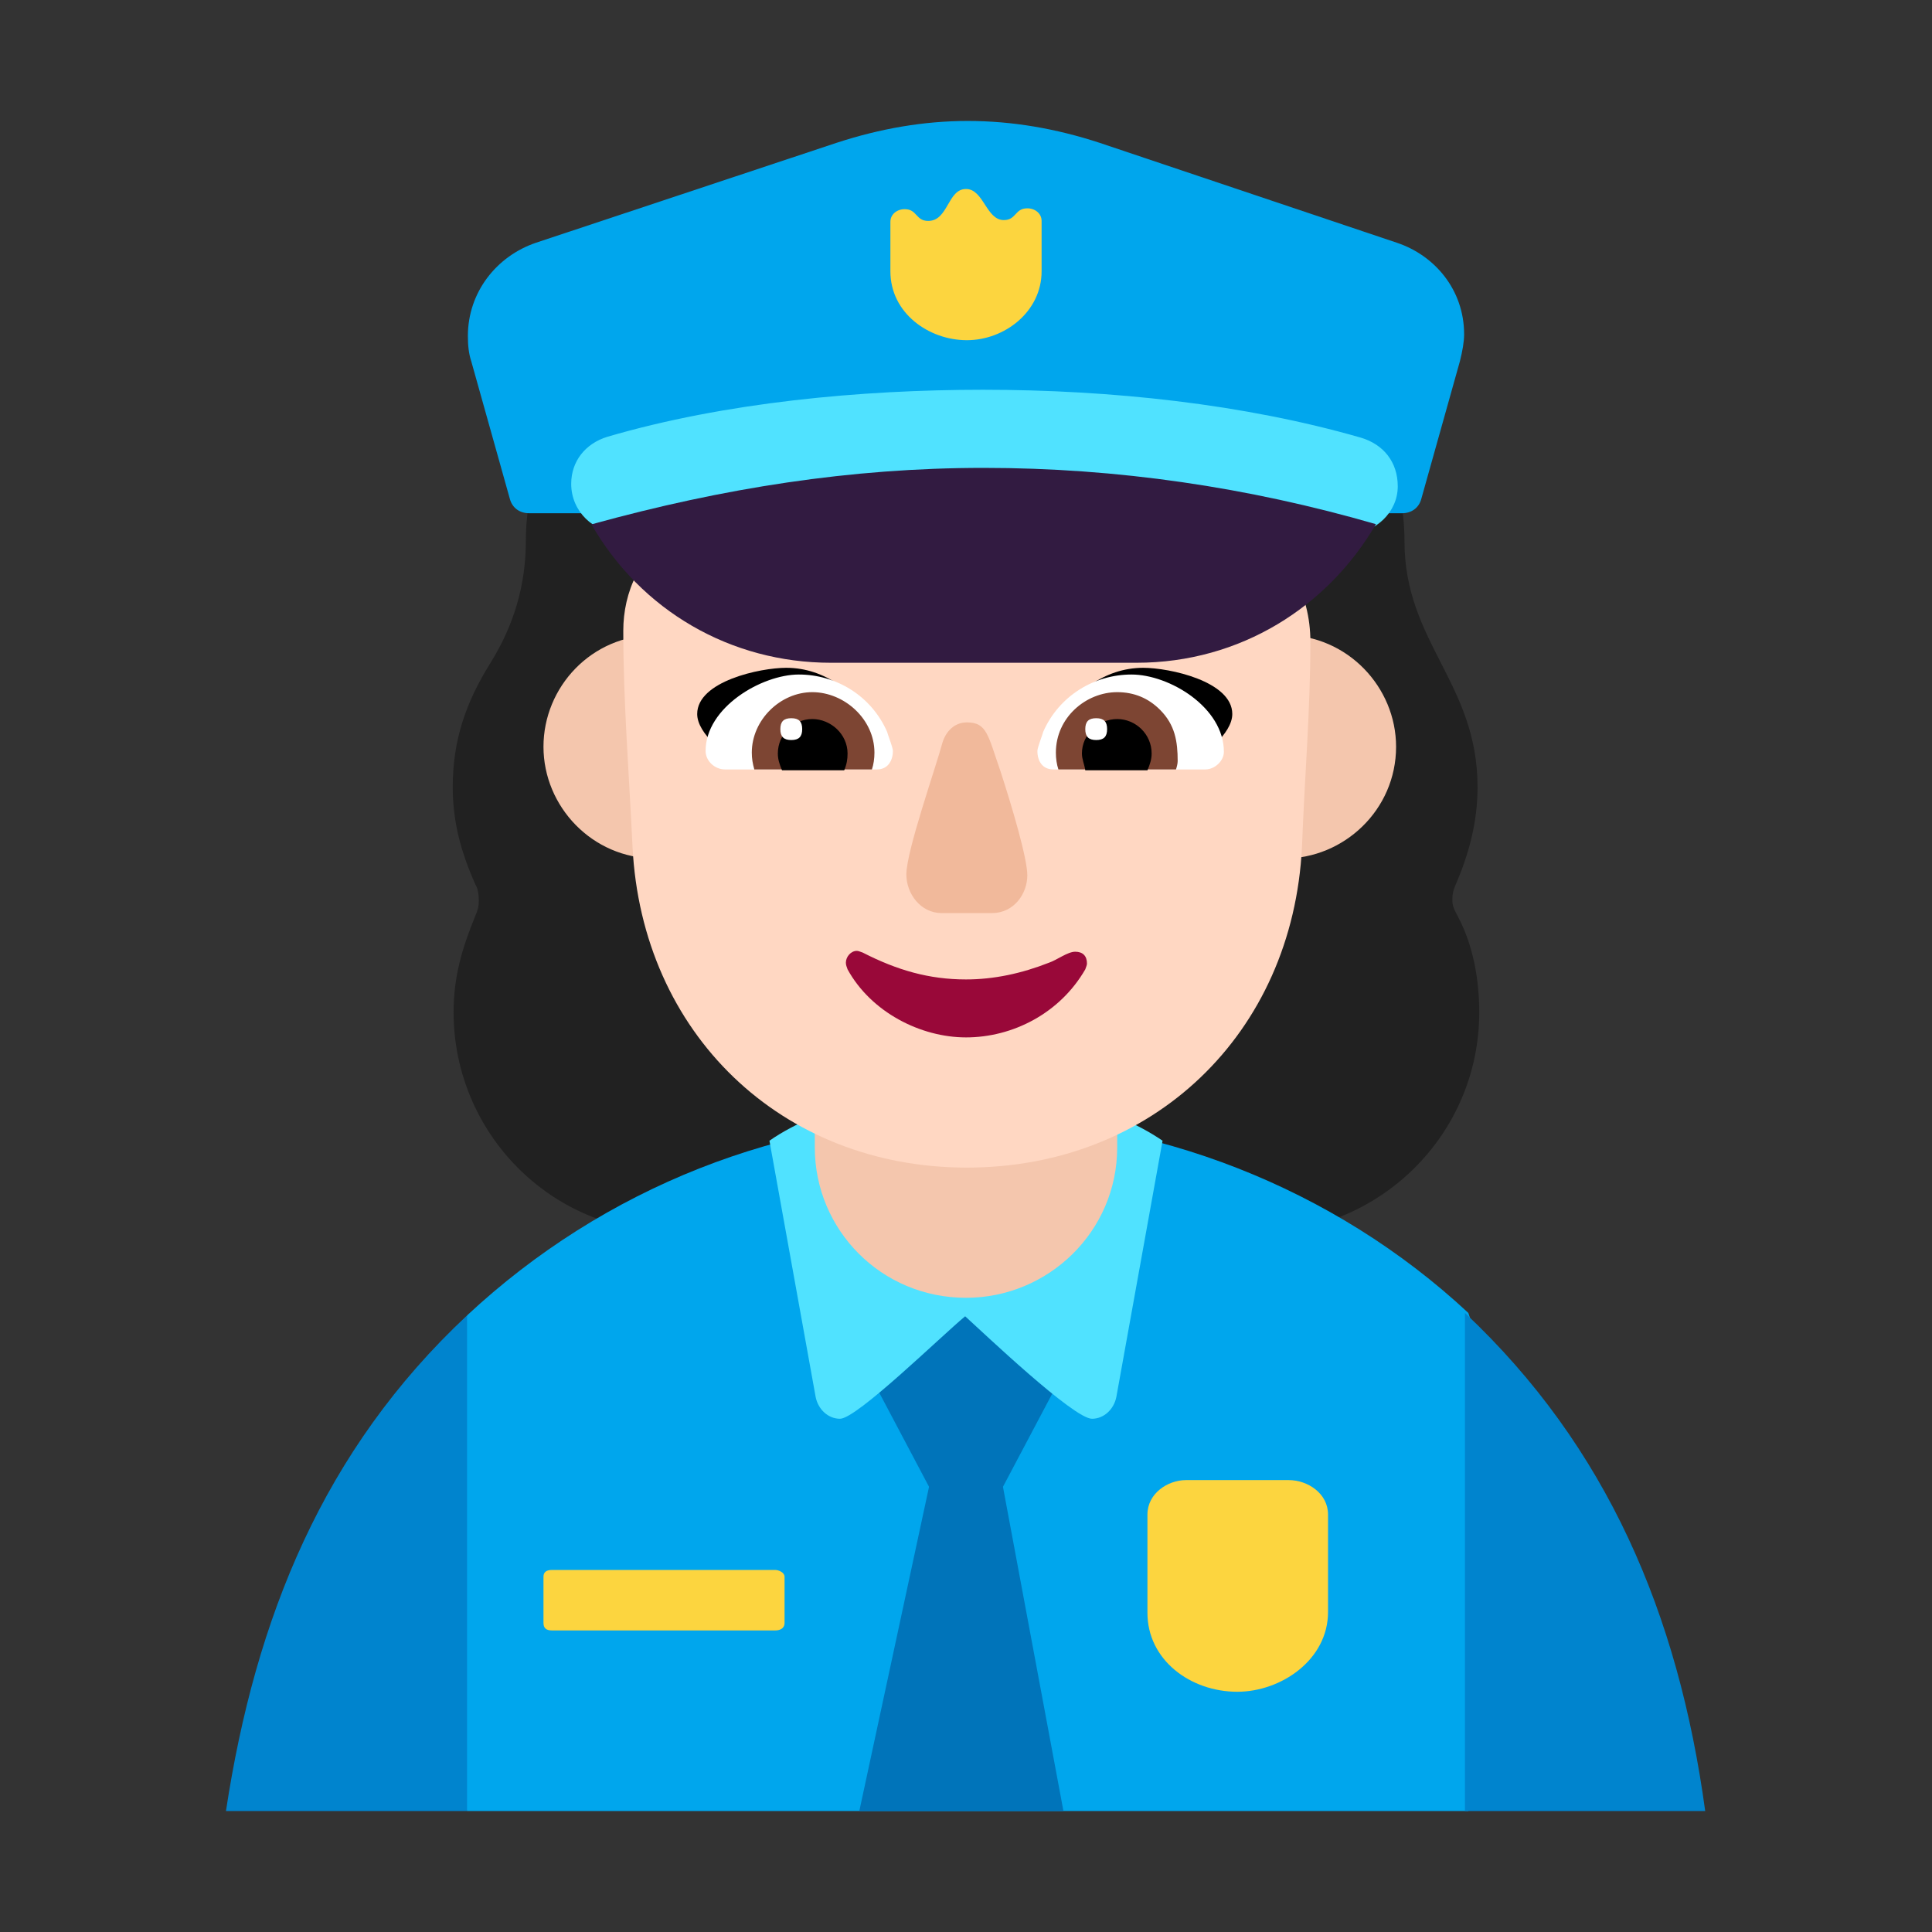 <svg version="1.1" xmlns="http://www.w3.org/2000/svg" viewBox="0 0 2300 2300"><rect x="0" y="0" width="2300" height="2300" fill="#333333" stroke="none"/><g transform="scale(1,-1) translate(-256, -1869)">
		<path d="M1755 402c143 0 262 116 262 262 0 38-7 80-26 115-4 8-6 11-6 19 0 7 1 11 4 18 16 37 26 75 26 116 0 124-87 172-87 293 0 146-117 268-267 268-18 0-27 6-37 19-56 72-126 112-218 112-92 0-156-39-218-112-11-13-23-19-38-19-149 0-268-120-268-268 0-52-14-100-42-145-30-48-45-93-45-148 0-42 10-78 27-116 3-5 4-12 4-19 0-7-1-11-4-18-16-39-26-73-26-115 0-143 115-262 262-262l697 0 z" fill="#212121"/>
		<path d="M2004-287l102 290-102 303c-160 149-375 233-594 233-223 0-435-84-598-236l-72-300 72-290 1192 0 z" fill="#00A6ED"/>
		<path d="M1522-287l-72 386 100 189-144 36-144-36 100-189-83-386 243 0 z" fill="#0074BA"/>
		<path d="M1556 180c14 0 26 11 29 26l55 305c-61 42-159 64-234 64-73 0-174-22-234-64l55-305c3-15 15-26 29-26 20 0 120 98 149 122 21-19 129-122 151-122 z" fill="#50E2FF"/>
		<path d="M812-287l0 590c-171-160-252-360-287-590l287 0 z M2286-287c-32 235-117 434-286 593l0-593 286 0 z" fill="#0084CE"/>
		<path d="M1406 324c98 0 180 79 180 179l0 36-360 0 0-36c0-98 79-179 180-179 z" fill="#F4C6AD"/>
		<path d="M1785 847c71 0 133 58 133 133 0 71-58 133-133 133-71 0-133-58-133-133 0-71 58-133 133-133 z M1036 847c71 0 132 59 132 133 0 74-58 133-132 133-76 0-133-62-133-133 0-71 58-133 133-133 z" fill="#F4C6AD"/>
		<path d="M1407 479c221 0 388 159 399 382 3 81 10 163 10 244 0 56-27 117-90 117l-259 0c-109 0-186 49-256 135-5 6-10 9-17 9-9 0-15-3-17-9-18-49-52-94-105-119-3-1-6-3-9-3-45-24-65-71-65-117 0-85 7-172 11-257 11-222 177-382 398-382 z" fill="#FFD7C2"/>
		<path d="M1673 958c-56 19-106 31-162 49 22 36 59 67 106 67 31 0 106-16 106-55 0-24-35-49-50-61 z M1136 958c56 19 106 31 162 49-22 36-59 67-106 67-31 0-106-16-106-55 0-24 35-49 50-61 z" fill="#000000"/>
		<path d="M1691 953l-181 0c-13 0-19 10-19 22 0 4 6 19 7 23 19 43 61 68 105 68 45 0 110-39 110-92 0-11-11-21-22-21 z M1300 953c14 0 19 12 19 22 0 4-6 19-7 23-19 43-61 68-105 68-44 0-111-39-111-91 0-12 11-22 23-22l181 0 z" fill="#FFFFFF"/>
		<path d="M1656 953l-140 0c-2 6-3 13-3 20 0 42 36 72 73 72 20 0 37-7 51-21 18-18 21-38 21-61 0-3-1-7-2-10 z M1294 953c2 6 3 13 3 20 0 40-36 72-74 72-38 0-72-33-72-72 0-7 1-13 3-20l140 0 z" fill="#7D4533"/>
		<path d="M1622 952l-74 0c-1 7-4 13-4 20 0 23 20 41 42 41 22 0 41-18 41-41 0-7-2-13-5-20 z M1261 952c3 7 4 13 4 20 0 23-20 41-42 41-22 0-41-18-41-41 0-7 2-13 5-20l74 0 z" fill="#000000"/>
		<path d="M1561 988c9 0 13 4 13 13 0 9-4 13-13 13-9 0-13-4-13-13 0-9 4-13 13-13 z M1198 988c9 0 13 4 13 13 0 9-4 13-13 13-9 0-13-4-13-13 0-9 4-13 13-13 z" fill="#FFFFFF"/>
		<path d="M1925 1258c11 0 20 6 23 17l46 164c3 12 5 23 5 32 0 53-35 94-80 109l-354 119c-52 17-104 26-157 26-52 0-104-9-156-26l-358-119c-47-16-81-59-81-111 0-11 1-21 4-30l46-164c3-11 12-17 23-17l1039 0 z" fill="#00A6ED"/>
		<path d="M1863 1234c30 0 57 25 57 56 0 29-17 50-44 58-139 40-297 57-450 57-145 0-307-15-447-56-26-8-43-29-43-56 0-33 27-58 57-58l15 2c140 34 277 52 418 52 142 0 279-18 422-53l15-2 z" fill="#50E2FF"/>
		<path d="M1609 1080c124 0 228 67 285 165-152 44-308 67-467 67-158 0-310-24-466-67l-1 0c59-103 166-165 285-165l364 0 z" fill="#321B41"/>
		<path d="M1406 634c56 0 112 29 142 81 1 3 2 5 2 7 0 9-5 14-14 14-9 0-22-10-31-13-33-13-66-20-99-20-44 0-82 11-123 32-3 1-5 2-7 2-7 0-13-7-13-14 0-3 1-5 2-8 28-51 87-81 141-81 z" fill="#990839"/>
		<path d="M1437 782c26 0 42 23 42 45 0 20-18 81-32 124-15 43-16 58-40 58-15 0-25-11-29-24-8-30-43-129-43-157 0-23 17-46 42-46l60 0 z" fill="#F1B99B"/>
		<path d="M1179-72c5 0 11 2 11 9l0 55c0 5-7 8-11 8l-266 0c-7 0-10-3-10-8l0-55c0-6 3-9 10-9l266 0 z M1729-145c52 0 108 38 108 95l0 116c0 25-24 41-47 41l-122 0c-22 0-46-16-46-41l0-117c0-56 51-94 107-94 z M1407 1464c45 0 89 34 89 82l0 60c0 9-8 15-17 15-15 0-13-14-28-14-21 0-24 37-45 37-22 0-21-38-45-38-15 0-13 14-28 14-9 0-17-6-17-15l0-59c0-50 46-82 91-82 z" fill="#FCD53F"/>
	</g></svg>
